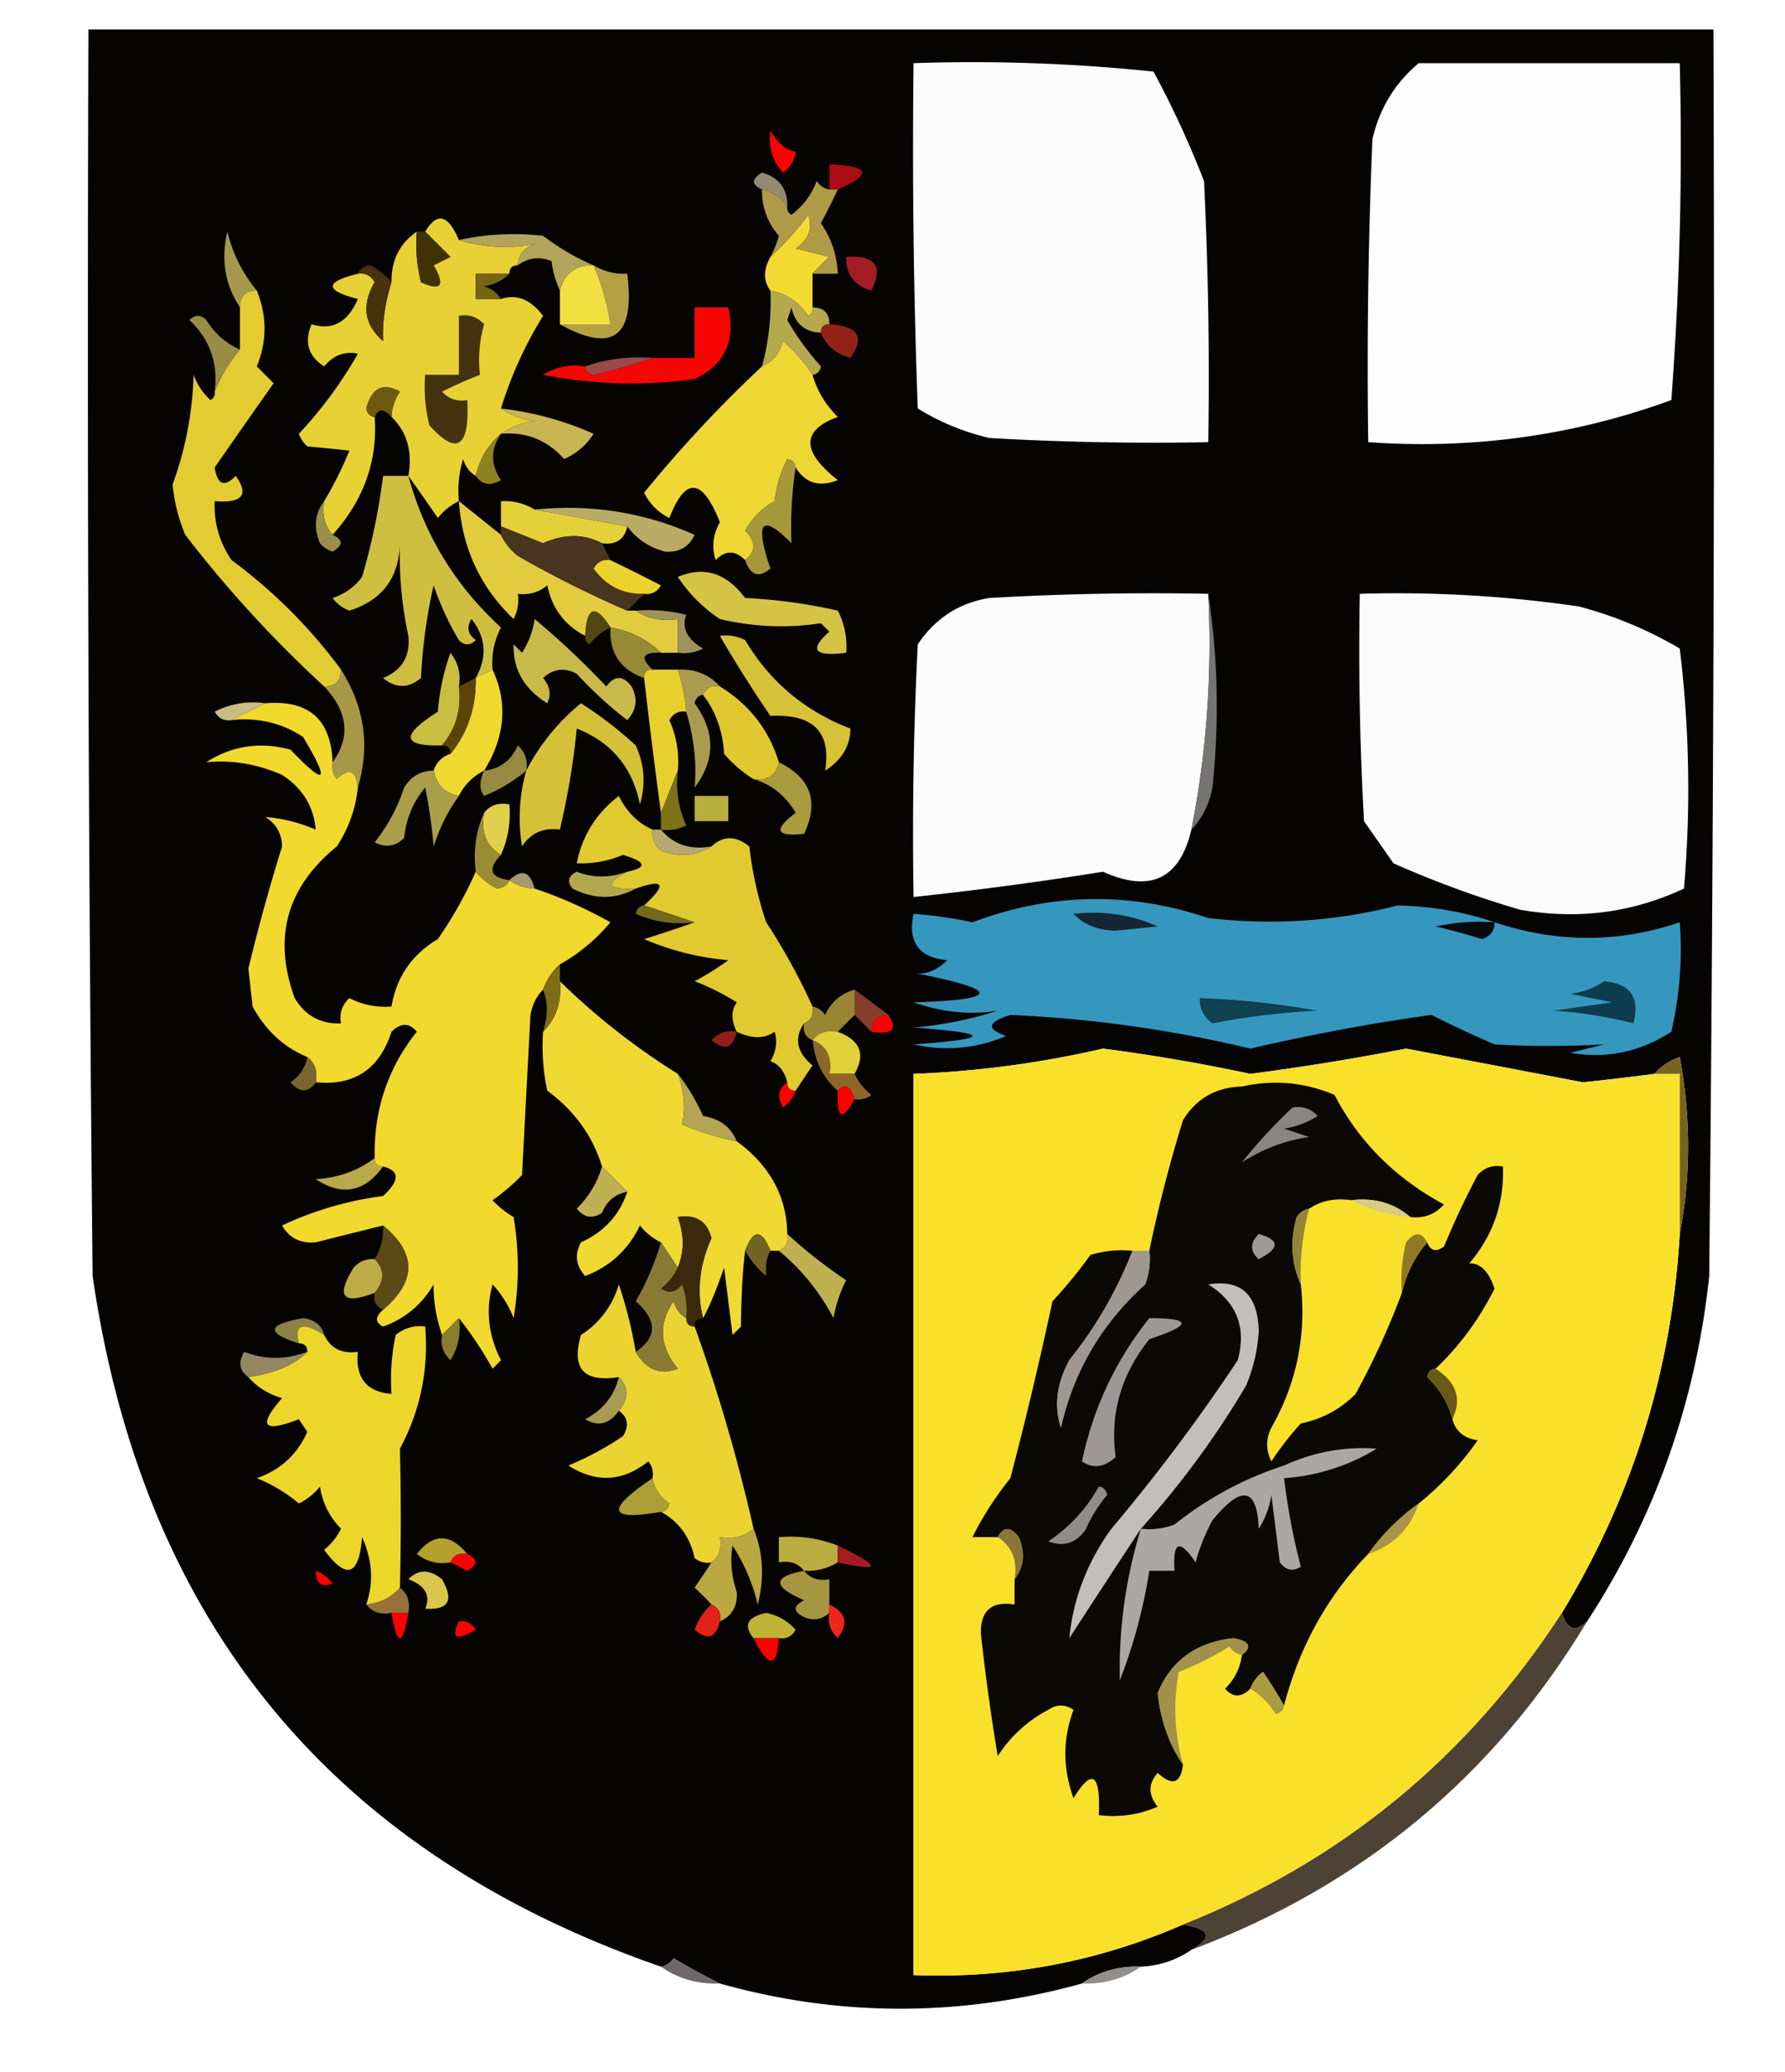 <svg xmlns="http://www.w3.org/2000/svg" width="212" height="246" style="shape-rendering:geometricPrecision;text-rendering:geometricPrecision;image-rendering:optimizeQuality;fill-rule:evenodd;clip-rule:evenodd"><path style="opacity:1" fill="#060403" d="M188.5 192.5c-1.395 1.315-2.395.981-3-1 8.386-13.79 13.053-28.79 14-45 1.319-6.844 1.319-13.844 0-21-1.239.442-2.239 1.109-3 2-2.819.369-5.652.702-8.5 1-7.005-1.338-14.005-2.671-21-4a300.543 300.543 0 0 1-18.5 3 217.396 217.396 0 0 0-17.5-3 119.667 119.667 0 0 1-22.5 3v107c11.186.429 21.852-1.571 32-6 3.267.531 3.6 1.531 1 3-1.797 1.23-3.797 1.896-6 2-2.652-.09-4.985.576-7 2-14.427 3.989-28.76 3.989-43 0a86.983 86.983 0 0 1-5.5-3c-.383.556-.883.889-1.5 1-39.042-13.556-61.542-40.89-67.5-82-.5-49.332-.667-98.666-.5-148h193c.167 49.334 0 98.668-.5 148-1.592 14.949-6.425 28.615-14.5 41z"/><path style="opacity:1" fill="#fdfcfc" d="M108.5 7.5a207.41 207.41 0 0 1 28.5 1 115.613 115.613 0 0 1 6 13c.5 10.328.666 20.661.5 31-8.673.166-17.34 0-26-.5a28.336 28.336 0 0 1-8.5-3.5c-.5-13.663-.667-27.33-.5-41z"/><path style="opacity:1" fill="#fdfdfd" d="M168.5 7.5h31a400.775 400.775 0 0 1-1 40c-11.546 4.212-23.546 5.879-36 5-.167-12.005 0-24.005.5-36 .872-3.68 2.706-6.68 5.5-9z"/><path style="opacity:1" fill="#fe0000" d="M91.5 15.5c.878 1.52 1.878 2.353 3 2.5-.13 1.059-.63 1.892-1.5 2.5-1.27-1.405-1.77-3.071-1.5-5z"/><path style="opacity:1" fill="#958972" d="M93.5 24.5c-.722-1.051-1.722-1.718-3-2-1.273-.577-1.273-1.244 0-2 2.05.577 3.05 1.91 3 4z"/><path style="opacity:1" fill="#aa0b14" d="M99.5 22.5h-1v-3c4.81.186 5.143 1.186 1 3z"/><path style="opacity:1" fill="#f2da31" d="M96.5 32.5v4c.065.438-.101.772-.5 1-1.091-1.617-2.591-2.617-4.5-3-.854-1.132-.854-2.465 0-4 1.583-1.436 3.083-3.102 4.5-5 .54 1.635.04 2.968-1.5 4l4 1a30.943 30.943 0 0 0-2 2z"/><path style="opacity:1" fill="#af9b46" d="M98.5 22.5h1a88.715 88.715 0 0 1-2 4c1.254 1.834 1.921 3.834 2 6h-3a30.943 30.943 0 0 1 2-2l-4-1c1.54-1.032 2.04-2.365 1.5-4-1.417 1.898-2.917 3.564-4.5 5 .423-.765.757-1.598 1-2.5-1.356-1.567-2.023-3.4-2-5.5 1.278.282 2.278.949 3 2-.065.438.101.772.5 1a8.905 8.905 0 0 0 3-4c.383.556.883.89 1.5 1z"/><path style="opacity:1" fill="#e7d135" d="M54.5 28.5c2.854.88 5.854 1.047 9 .5-1.256.417-1.923 1.25-2 2.5-.667 0-1 .333-1 1h-4v3h3c1.853-.624 3.52.043 5 2a47.116 47.116 0 0 0-5 11c1.108.79 2.442 1.29 4 1.5-1.558.21-2.892.71-4 1.5-1.528 1.302-2.528 2.969-3 5-.722-.417-1.222-1.084-1.5-2-.493 1.634-.66 3.3-.5 5-.958.453-1.792 1.12-2.5 2a312.234 312.234 0 0 0-3.5-5c.51-2.888-.157-5.221-2-7a5.576 5.576 0 0 1 1-3c-2.006-1.126-3.34-.46-4 2 .124.607.457.94 1 1 .37 5.213-1.296 9.88-5 14-.934-1.068-1.268-2.401-1-4a43.494 43.494 0 0 0 3-6c-1.41-.154-3.076-.32-5-.5a3.646 3.646 0 0 1-1-1.5 49.969 49.969 0 0 0 7-9.5c-1.547-.333-2.88.167-4 1.5-1.884-1.193-2.384-2.86-1.5-5 2.482.77 4.315-.23 5.5-3-3.965-1.016-3.965-2.016 0-3 .876-.13 1.543.203 2 1-1.586 2.716-1.253 5.05 1 7-.102-2.267.232-4.6 1-7-.039-2.589.961-4.589 3-6a18.436 18.436 0 0 0 .5 6c2.39 1.102 2.89.436 1.5-2l2-1-3-3c1.408-2.36 2.74-2.026 4 1z"/><path style="opacity:1" fill="#413205" d="M49.5 27.5h1l3 3-2 1c1.39 2.436.89 3.102-1.5 2a18.436 18.436 0 0 1-.5-6z"/><path style="opacity:1" fill="#b2a45a" d="M70.5 31.5c-2.119-.032-3.452.968-4 3a11.984 11.984 0 0 1-1-3.5c-1.428-.58-2.762-.412-4 .5.077-1.25.744-2.083 2-2.5-3.146.547-6.146.38-9-.5 3.318-.72 6.65-.888 10-.5 1.932 1.459 3.932 2.625 6 3.5z"/><path style="opacity:1" fill="#a31c23" d="M100.5 30.5c3.432-.252 4.432 1.081 3 4-2.05-.577-3.05-1.91-3-4z"/><path style="opacity:1" fill="#766417" d="M60.5 32.5c-.763.768-1.763 1.268-3 1.5.916.278 1.583.778 2 1.5h-3v-3h4z"/><path style="opacity:1" fill="#b5a144" d="M70.5 31.5c1.208.734 2.541 1.067 4 1 .947 7.502-1.72 9.502-8 6h6a29.77 29.77 0 0 0-2-7z"/><path style="opacity:1" fill="#a4994b" d="M30.5 34.5c-1.333 0-2 .667-2 2-1.78-2.683-2.28-5.683-1.5-9 .653 2.64 1.82 4.973 3.5 7z"/><path style="opacity:1" fill="#f2e040" d="M70.5 31.5a29.77 29.77 0 0 1 2 7h-6v-4c.548-2.032 1.881-3.032 4-3z"/><path style="opacity:1" fill="#f70604" d="M69.5 43.5c.06.543.393.876 1 1a64.632 64.632 0 0 0 7-2h5v-6h4c.885 3.99-.449 6.823-4 8.5a54.56 54.56 0 0 1-18-.5c1.545-.952 3.212-1.285 5-1z"/><path style="opacity:1" fill="#998d45" d="M28.5 41.5a19.334 19.334 0 0 0-3 5c.43-3.362-.57-6.195-3-8.5.667-.667 1.333-.667 2 0 1.032 1.627 2.366 2.793 4 3.5z"/><path style="opacity:1" fill="#e2cc31" d="M30.5 34.5c1.224 3.005 1.224 6.005 0 9l2 2a1762.856 1762.856 0 0 0-7 10c.324 2.069 1.157 2.402 2.5 1 1.608 2.267.775 3.267-2.5 3-.11 2.559.556 4.892 2 7a61.31 61.31 0 0 1 13 13c0 1.333-.667 2-2 2a141.777 141.777 0 0 1-16.5-18 20.216 20.216 0 0 1-1.5-6c1.52-4.123 2.353-8.456 2.5-13a7.291 7.291 0 0 0 2 3c.399-.228.565-.562.5-1a19.334 19.334 0 0 1 3-5v-5c0-1.333.667-2 2-2z"/><path style="opacity:1" fill="#48310d" d="M42.5 32.5c.235-.597.735-.93 1.5-1 1.011.556 1.844 1.222 2.5 2-.768 2.4-1.102 4.733-1 7-2.253-1.95-2.586-4.284-1-7-.457-.797-1.124-1.13-2-1z"/><path style="opacity:1" fill="#b5a84f" d="M91.5 34.5c1.909.383 3.409 1.383 4.5 3 .399-.228.565-.562.5-1 1.333 0 2 .667 2 2-.667 0-1 .333-1 1-1.91-.074-3.078-1.074-3.5-3l-.5 1.5a31.653 31.653 0 0 0 4 5.5c-.124.607-.457.94-1 1a19.568 19.568 0 0 0-3.5-4c-.377 1.442-1.21 2.442-2.5 3a29.22 29.22 0 0 0 1-9z"/><path style="opacity:1" fill="#eed733" d="M96.5 44.5c.548 1.894 1.548 3.56 3 5-4.332 1.591-4.332 4.091 0 7.5-2.174.877-3.84.377-5-1.5-.06-.543-.393-.876-1-1a14.73 14.73 0 0 0-1.5 5c-1.5.833-2.667 2-3.5 3.5 1.291 1.292 1.291 2.458 0 3.5-1.188-1.184-2.355-1.184-3.5 0-.496-1.535-.33-3.035.5-4.5-2.092-5.268-4.092-5.435-6-.5a6.541 6.541 0 0 1-3-3 150.604 150.604 0 0 1 14-15c1.29-.558 2.123-1.558 2.5-3a19.568 19.568 0 0 1 3.5 4z"/><path style="opacity:1" fill="#922217" d="M98.5 38.5c3.424.198 4.258 1.532 2.5 4-1.729-.474-2.895-1.474-3.5-3 0-.667.333-1 1-1z"/><path style="opacity:1" fill="#994a45" d="M77.5 42.5a64.632 64.632 0 0 1-7 2c-.607-.124-.94-.457-1-1 2.555-.888 5.221-1.221 8-1z"/><path style="opacity:1" fill="#6d5a10" d="M46.5 49.5c-.896-1.006-1.562-1.006-2 0-.543-.06-.876-.393-1-1 .66-2.46 1.994-3.126 4-2a5.576 5.576 0 0 0-1 3z"/><path style="opacity:1" fill="#43320e" d="M54.5 37.5c1.175-.219 2.175.114 3 1-.56 1.926-.727 3.926-.5 6-1.51.59-3.01 1.256-4.5 2 .825.886 1.825 1.219 3 1 .28 5.643-1.22 6.643-4.5 3a18.436 18.436 0 0 1-.5-6h4v-7z"/><path style="opacity:1" fill="#c9b454" d="M59.5 48.5a37.608 37.608 0 0 1 11 3c-.847 1.345-2.013 2.345-3.5 3-1.995-2.247-4.495-3.247-7.5-3 1.108-.79 2.442-1.29 4-1.5-1.558-.21-2.892-.71-4-1.5z"/><path style="opacity:1" fill="#8f8221" d="M59.5 51.5c-1.252 1.839-1.252 3.672 0 5.5-1.25.74-2.25.574-3-.5.472-2.031 1.472-3.698 3-5z"/><path style="opacity:1" fill="#cfbf40" d="M48.5 56.5c1.92 7.048 5.587 13.048 11 18a9.106 9.106 0 0 0-1 5l-2 1c1.39-2.5 1.223-4.833-.5-7-.617.95-.45 1.782.5 2.5-.667.667-1.333.667-2 0a34.146 34.146 0 0 1-3-6.5 62.692 62.692 0 0 0-1.5 11c-1.494 1.247-2.994 1.247-4.5 0 2.243-.912 3.243-2.579 3-5-.788-3.72-1.122-7.386-1-11-.105 4.103-2.105 6.77-6 8a4.452 4.452 0 0 1-2-1.5 6.975 6.975 0 0 0 3.5-2.5 76.345 76.345 0 0 0 2.5-12h3z"/><path style="opacity:1" fill="#e4d13a" d="m63.5 60.5 11 2c-.321 1.548-1.321 2.215-3 2-2.168-1.13-4.502-1.13-7 0a325.759 325.759 0 0 0-5-2v-3c1.459-.067 2.792.266 4 1z"/><path style="opacity:1" fill="#baac64" d="M63.5 60.5c6.686-.672 13.02.328 19 3-.67 1.446-1.838 2.112-3.5 2-1.893-.508-3.393-1.508-4.5-3l-11-2z"/><path style="opacity:1" fill="#a6973a" d="M94.5 55.5c-.447 2.814-.614 5.814-.5 9-3.562-3.587-4.395-2.587-2.5 3-1.36 1.165-2.36.832-3-1 1.291-1.042 1.291-2.208 0-3.5.833-1.5 2-2.667 3.5-3.5a14.73 14.73 0 0 1 1.5-5c.607.124.94.457 1 1z"/><path style="opacity:1" fill="#9a8e4a" d="M38.5 59.5c-.268 1.599.066 2.932 1 4 1.273.577 1.273 1.243 0 2a3.646 3.646 0 0 1-1.5-1c-.78-1.887-.613-3.554.5-5z"/><path style="opacity:1" fill="#e2cc3e" d="m54.5 59.5 5 4c.453.958 1.12 1.792 2 2.5a128.952 128.952 0 0 0 13 6.5h1c1.419.951 3.085 1.284 5 1v4h-2c-1.613-1.588-3.613-2.588-6-3-1.806-2.838-2.806-2.505-3 1-2.434-1.271-3.934-3.271-4.5-6-1.011.837-2.178 1.17-3.5 1a4.932 4.932 0 0 1-.5 3c-3.953-3.766-6.12-8.433-6.5-14z"/><path style="opacity:1" fill="#47351f" d="M59.5 62.5c1.656.647 3.323 1.313 5 2 2.498-1.13 4.832-1.13 7 0l1 2c-.876-.13-1.543.203-2 1 1.488 2.077 3.488 3.077 6 3l-2 2a128.952 128.952 0 0 1-13-6.5c-.88-.708-1.547-1.542-2-2.5v-1z"/><path style="opacity:1" fill="#ead32d" d="M72.5 66.5c1.972.951 3.972 1.951 6 3-.457.797-1.124 1.13-2 1-2.512.077-4.512-.923-6-3 .457-.797 1.124-1.13 2-1z"/><path style="opacity:1" fill="#d5c346" d="M80.5 68.5c3.098-1.318 5.765-.485 8 2.5 3.711.175 7.378.675 11 1.5a9.107 9.107 0 0 1 1 5c-3.79.492-4.456-.341-2-2.5l-1-1c-4.005.606-8.005.44-12-.5a17.853 17.853 0 0 1-5-5z"/><path style="opacity:1" fill="#fcfcfc" d="M143.5 70.5c.48 9.457-.186 18.79-2 28-1.382 5.859-4.882 7.526-10.5 5a433.249 433.249 0 0 1-22.5 3c-.166-10.006 0-20.006.5-30 2.076-3.088 4.909-4.921 8.5-5.5 8.66-.5 17.327-.666 26-.5z"/><path style="opacity:1" fill="#fbfbfb" d="M161.5 70.5c8.713-.252 17.38.248 26 1.5a47.227 47.227 0 0 1 12 5 137.748 137.748 0 0 1 .5 28.5c-6.17 2.885-12.67 3.718-19.5 2.5a120.225 120.225 0 0 1-15-5.5l-3.5-5c-.5-8.994-.666-17.994-.5-27z"/><path style="opacity:1" fill="#a0925c" d="M75.5 72.5a18.436 18.436 0 0 1 6 .5c-.56 1.566.106 2.899 2 4a4.932 4.932 0 0 1-3 .5v-4c-1.915.284-3.581-.049-5-1z"/><path style="opacity:1" fill="#544610" d="M72.5 74.5c-.958.453-1.792 1.12-2.5 2-.399-.228-.565-.562-.5-1 .194-3.505 1.194-3.838 3-1z"/><path style="opacity:1" fill="#d6c137" d="M85.5 75.5a4.932 4.932 0 0 1 3 .5c2.946 4.945 7.112 8.445 12.5 10.5-.017 2.068-1.017 3.734-3 5 .74-4.6-1.427-6.766-6.5-6.5a151.444 151.444 0 0 1-6-9.5z"/><path style="opacity:1" fill="#c8b94b" d="M63.5 73.5a95.488 95.488 0 0 1 8.5 8c1-1.333 2-1.333 3 0 .78 1.444.614 2.777-.5 4a46.656 46.656 0 0 1-6-5.5c-1.444-.78-2.777-.614-4 .5.826.951.992 1.951.5 3-2.757-1.704-4.09-4.038-4-7l1 1a10.123 10.123 0 0 0 1.5-4z"/><path style="opacity:1" fill="#968a36" d="M72.5 74.5c2.387.412 4.387 1.412 6 3-2.198-.091-2.531.576-1 2-.667 0-1 .333-1 1-2.825-.978-4.158-2.978-4-6z"/><path style="opacity:1" fill="#f0d931" d="M58.5 79.5c1.836 3.946 1.503 7.946-1 12a6.541 6.541 0 0 0-3 3c-1.644-.31-2.644-1.31-3-3 .333-1 1-1.667 2-2 2.054-2.508 3.054-5.508 3-9l2-1z"/><path style="opacity:1" fill="#e7d02e" d="M77.5 79.5h3a20.677 20.677 0 0 1 1 5c-.876-.13-1.543.203-2 1a11.989 11.989 0 0 1 1 6l-2 5a781.186 781.186 0 0 1-2-16c0-.667.333-1 1-1z"/><path style="opacity:1" fill="#e1c82e" d="M83.5 82.5c.342-.838 1.008-1.172 2-1 3.509 2.165 5.842 5.165 7 9-.321 1.548-1.321 2.215-3 2a14.692 14.692 0 0 1-3.5-3c-.156-2.69-.99-5.024-2.5-7z"/><path style="opacity:1" fill="#cabc84" d="m31.5 83.5-4 2c-.876.13-1.543-.203-2-1a9.864 9.864 0 0 1 6-1z"/><path style="opacity:1" fill="#c9be40" d="M54.5 81.5c.334 2.688-.333 5.021-2 7-4.772.133-4.938-1.2-.5-4 .186-2.4.686-4.734 1.5-7 .929 1.189 1.262 2.522 1 4z"/><path style="opacity:1" fill="#777574" d="M143.5 70.5c1.156 7.489 1.322 15.155.5 23-.374 1.991-1.207 3.658-2.5 5a114.345 114.345 0 0 0 2-28z"/><path style="opacity:1" fill="#d4c138" d="M62.5 91.5a25.213 25.213 0 0 1 6.5-8 46.185 46.185 0 0 1 6.5 5c1.044 2.268 1.211 4.6.5 7-.875-4.374-3.375-7.374-7.5-9-.368 3.863-1.035 7.863-2 12-1.951-.273-3.451.393-4.5 2a20.68 20.68 0 0 1 .5-9z"/><path style="opacity:1" fill="#5c4408" d="M56.5 80.5c.054 3.492-.946 6.492-3 9 0-.667-.333-1-1-1 1.667-1.979 2.334-4.312 2-7l2-1z"/><path style="opacity:1" fill="#aa9c4e" d="M80.5 79.5c2.053-.098 3.72.569 5 2-.992-.172-1.658.162-2 1-.543.06-.876.393-1 1 2.478 3.39 2.478 6.723 0 10 .261-2.895-.072-5.895-1-9a20.677 20.677 0 0 0-1-5z"/><path style="opacity:1" fill="#a79847" d="M40.5 79.5c2.802 4.426 3.469 9.093 2 14-.206-2.05-1.04-2.382-2.5-1a2.428 2.428 0 0 1-.5-2c2.164-2.992 1.83-5.992-1-9 1.333 0 2-.667 2-2z"/><path style="opacity:1" fill="#f1d92d" d="M31.5 83.5c5.148-.434 7.815 1.9 8 7a2.428 2.428 0 0 0 .5 2c1.46-1.382 2.294-1.05 2.5 1-.255 2.516-1.089 4.85-2.5 7-5.947 4.836-7.613 10.836-5 18 1.264 2.107 3.097 3.107 5.5 3-.219-1.175.114-2.175 1-3a9.107 9.107 0 0 0 5 1c.588-3.506 2.422-6.173 5.5-8a47.791 47.791 0 0 0 4.5-8c.656.778 1.489 1.444 2.5 2 .765-.07 1.265-.403 1.5-1 .891.61 1.891.943 3 1 3.026 1.008 6.026 2.341 9 4a21.592 21.592 0 0 1-6 5c-.901.79-1.568 1.79-2 3-.768.763-1.268 1.763-1.5 3l-1 19a23.639 23.639 0 0 1-3.5 3 11.392 11.392 0 0 0 2.5 2c.667 4 .667 8 0 12a12.412 12.412 0 0 0-2.5-4c-.838 3.033-.504 6.033 1 9l-1 1a44.136 44.136 0 0 0-4-6l-2 2c-.702-2.057-1.035-4.057-1-6-1.39 2.39-3.39 4.057-6 5-.963-.47-.963-1.137 0-2 3.981-3.38 3.981-6.714 0-10-2.656.658-5.322 1.325-8 2-1.819.158-3.152-.509-4-2a40.389 40.389 0 0 1 12-3.5c1.99-1.84 1.99-3.007 0-3.5-.667 0-1-.333-1-1-.121-5.668 1.546-10.668 5-15-.891-1.09-1.891-1.09-3 0-1.433 4.444-4.433 6.444-9 6 .237-1.291-.096-2.291-1-3-2.788-1.155-4.955-3.155-6.5-6l-.5-4.5a231.074 231.074 0 0 1 4-14.5c-.029-1.53-.696-2.696-2-3.5 2.019.153 4.019.653 6 1.5-.244-2.763-1.577-4.93-4-6.5-2.974-1.298-5.974-1.798-9-1.5 3.049-1.966 6.382-2.466 10-1.5 4.237 4.432 4.737 3.932 1.5-1.5-2.565-1.68-5.398-2.346-8.5-2l4-2z"/><path style="opacity:1" fill="#958a40" d="M62.5 91.5a18.659 18.659 0 0 1-5 3c-.587-.733-.587-1.733 0-3 1.884-.212 3.217-1.212 4-3 .886.825 1.219 1.825 1 3z"/><path style="opacity:1" fill="#aa9c3e" d="M92.5 90.5c3.803 1.855 4.803 4.689 3 8.5-3.358.373-3.692-.46-1-2.5-1.207-2.041-2.874-3.374-5-4 1.679.215 2.679-.452 3-2z"/><path style="opacity:1" fill="#a99f4b" d="M51.5 91.5c.356 1.69 1.356 2.69 3 3-1.294 1.796-2.294 3.796-3 6a61.531 61.531 0 0 0-1-7c-1.434 1.72-2.267 3.72-2.5 6-1.05 1.017-2.216 1.184-3.5.5a20.882 20.882 0 0 0 3.5-6.5c.816-1.323 1.983-1.99 3.5-2z"/><path style="opacity:1" fill="#e1ca2f" d="M77.5 98.5c-.086.996.248 1.829 1 2.5 2.212.789 4.212.622 6-.5 1.385-1.3 2.885-1.3 4.5 0a43.08 43.08 0 0 0 2 9 73.62 73.62 0 0 1 5.5 10c.172.992-.162 1.658-1 2-1.212 1.764-.879 3.43 1 5a187.991 187.991 0 0 0-2 3c-.667 0-1-.333-1-1-.324-1.312-.99-2.145-2-2.5.687-1.162.853-2.328.5-3.5-1.188.848-2.688.848-4.5 0-.671-1.347-.671-2.514 0-3.5a29.126 29.126 0 0 0-5-2.5 32.058 32.058 0 0 0 4-2.5 32.304 32.304 0 0 1-10-2.5c2.13-.669 4.13-1.335 6-2l-6-2c2.74-2.523 2.406-3.19-1-2-3.425.133-3.758-.533-1-2 2.41-.508 2.242-1.174-.5-2a12.993 12.993 0 0 1-5.5 1c.64-3.274 2.307-5.94 5-8 .91 1.875 2.243 3.208 4 4z"/><path style="opacity:1" fill="#b8ad3f" d="M82.5 94.5h4v3h-4v-3z"/><path style="opacity:1" fill="#7d7217" d="M80.5 91.5c-.256 2.293.077 4.46 1 6.5a4.932 4.932 0 0 1-3 .5v-2l2-5z"/><path style="opacity:1" fill="#e0d04d" d="M59.5 101.5c-1.756-1.052-2.423-2.719-2-5 .709-.904 1.709-1.237 3-1 .175 2.12-.159 4.12-1 6z"/><path style="opacity:1" fill="#b7a872" d="M77.5 98.5h1c1.49 1.78 3.49 2.446 6 2-1.788 1.122-3.788 1.289-6 .5-.752-.671-1.086-1.504-1-2.5z"/><path style="opacity:1" fill="#9c8b35" d="M57.5 96.5c-.423 2.281.244 3.948 2 5-1.629 1.696-1.296 2.696 1 3-.235.597-.735.93-1.5 1-1.011-.556-1.844-1.222-2.5-2-.302-2.559.032-4.893 1-7z"/><path style="opacity:1" fill="#a89771" d="M60.5 104.5c1.447-1.385 2.447-1.052 3 1a5.727 5.727 0 0 1-3-1z"/><path style="opacity:1" fill="#b2a852" d="M74.5 103.5c-2.758 1.467-2.425 2.133 1 2-2.395 1.314-4.895 1.314-7.5 0-.688-.832-.521-1.498.5-2 1.916.748 3.916.748 6 0z"/><path style="opacity:1" fill="#3597bd" d="M177.5 109.5c7.433 2.466 14.767 2.466 22 0a43.117 43.117 0 0 1-1 13c-3.701 2.403-7.701 3.237-12 2.5l4-1c-4.313.245-8.647.245-13 0a143.088 143.088 0 0 1-7.5-3.5 244.233 244.233 0 0 0-21.5 4 150.765 150.765 0 0 0-28.5-4c-2.734.862-2.901 1.695-.5 2.5-3.539 1.504-7.205 1.837-11 1 9.333-.667 9.333-1.333 0-2a45.984 45.984 0 0 0 10-2c-3.27.526-6.603.193-10-1 10.442-.3 10.442-1.467 0-3.5 1.326.295 2.659-.205 4-1.5-3.376-.307-4.71-2.14-4-5.5 2.348.17 4.682.503 7 1 9.309-3.501 18.643-3.667 28-.5 7.688.885 15.188.385 22.5-1.5 4.068.094 7.901.76 11.5 2z"/><path style="opacity:1" fill="#75671b" d="m76.5 107.5 6 2a13.115 13.115 0 0 1-7-1c.124-.607.457-.94 1-1z"/><path style="opacity:1" fill="#162634" d="M127.5 108.5c3.548-.405 6.881.095 10 1.5l-5 .5c-2.14-.056-3.806-.723-5-2z"/><path style="opacity:1" fill="#050a0d" d="M177.5 109.5c.03.997-.47 1.664-1.5 2a66.87 66.87 0 0 0-5.5-1.5 24.935 24.935 0 0 1 7-.5z"/><path style="opacity:1" fill="#f0d932" d="M66.5 116.5c4.195 4.118 8.862 7.785 14 11 .756 2.113.923 4.113.5 6a31.72 31.72 0 0 0 6.5 2c3.939 2.892 5.939 6.558 6 11 .172.992-.162 1.658-1 2h-1c-1.028-2.598-2.028-2.598-3 0-.29 2.219-.458 5.219-.5 9l-1 1-1-8c-.906 2.634-1.739 4.634-2.5 6-.772-3.152-.438-6.319 1-9.5-.532-2.02-1.865-2.853-4-2.5.775 2.112.775 4.112 0 6l-2-3c-.958-.453-1.792-1.119-2.5-2-1.364 2.863-3.53 4.863-6.5 6-1.114-1.223-1.28-2.556-.5-4 2.744-1.24 4.577-3.24 5.5-6l-3-3c-1.108-3.631-3.274-6.631-6.5-9a24.939 24.939 0 0 1-.5-7c1.574-1.602 2.24-3.602 2-6z"/><path style="opacity:1" fill="#0d3c4f" d="M190.5 116.5c3.133.261 4.3 1.928 3.5 5a51.727 51.727 0 0 0-9.5-1.5l7-1-5-1c1.558-.21 2.891-.71 4-1.5z"/><path style="opacity:1" fill="#853d2d" d="M101.5 117.5a308.607 308.607 0 0 1 4 3c-1.333 0-2 .667-2 2l-2-2v-3z"/><path style="opacity:1" fill="#7f6d15" d="M66.5 114.5v2c.24 2.398-.426 4.398-2 6 .597-1.898.597-3.565 0-5 .432-1.21 1.099-2.21 2-3z"/><path style="opacity:1" fill="#998534" d="M101.5 117.5v3l-2 2c-1.291-.237-2.291.096-3 1-.838-.342-1.172-1.008-1-2 .838-.342 1.172-1.008 1-2 .617.111 1.117.444 1.5 1 .72-1.556 1.887-2.556 3.5-3z"/><path style="opacity:1" fill="#fe0000" d="M105.5 120.5c1.16 1.703.493 2.369-2 2 0-1.333.667-2 2-2z"/><path style="opacity:1" fill="#0f4151" d="M142.5 118.5c4.696.171 9.363.671 14 1.5-4.253.2-8.42.7-12.5 1.5-1.039-.744-1.539-1.744-1.5-3z"/><path style="opacity:1" fill="#901f1c" d="M87.5 122.5c-.448 1.965-1.448 2.298-3 1 .825-.886 1.825-1.219 3-1z"/><path style="opacity:1" fill="#e1d037" d="M96.5 123.5c.709-.904 1.709-1.237 3-1 2.674.999 3.341 2.666 2 5h-3c.343-1.983-.323-3.317-2-4z"/><path style="opacity:1" fill="#f9e12b" d="M196.5 127.5h3v19c-.947 16.21-5.614 31.21-14 45-11.14 17.151-26.14 29.484-45 37-10.148 4.429-20.814 6.429-32 6v-107a119.667 119.667 0 0 0 22.5-3 217.396 217.396 0 0 1 17.5 3c6.212-.81 12.379-1.81 18.5-3 6.995 1.329 13.995 2.662 21 4 2.848-.298 5.681-.631 8.5-1z"/><path style="opacity:1" fill="#8d6729" d="M96.5 123.5c1.677.683 2.343 2.017 2 4h3c.453.958 1.119 1.792 2 2.5a2.428 2.428 0 0 1-2 .5c-.506-1.605-1.173-1.939-2-1-1.73-1.485-2.73-3.485-3-6z"/><path style="opacity:1" fill="#77662f" d="M36.5 125.5c.904.709 1.237 1.709 1 3-.886 1.276-1.886 1.276-3 0 1.112-.765 1.779-1.765 2-3z"/><path style="opacity:1" fill="#fe0000" d="M93.5 128.5c0 .667.333 1 1 1-.283.789-.783 1.456-1.5 2-.74-1.249-.573-2.249.5-3zM101.5 130.5c-1.488 2.686-2.155 2.353-2-1 .827-.939 1.494-.605 2 1z"/><path style="opacity:1" fill="#0b0906" d="M167.5 144.5c-1.938-1.663-4.272-2.329-7-2-1.915-.284-3.581.049-5 1-.617.111-1.117.444-1.5 1-.801 2.867-.634 5.534.5 8 .662 6.063-.504 11.73-3.5 17-.667 1.333-.667 2.667 0 4a36.078 36.078 0 0 1 3.5-4.5c2.534-.516 4.7-1.683 6.5-3.5a92.326 92.326 0 0 0 5.5-12 13.94 13.94 0 0 1 3-6c.397 1.025 1.063 1.192 2 .5a98.171 98.171 0 0 1 4-8.5c.825-.886 1.825-1.219 3-1 .155 4.368-1.178 8.201-4 11.5 1.311-.054 2.311.946 3 3-1.821 3.639-4.154 6.805-7 9.5-.543.06-.876.393-1 1 1.494 1.405 2.494 3.071 3 5 .381 1.431 1.381 2.264 3 2.5a36.13 36.13 0 0 1-7 7.5 25.658 25.658 0 0 0-6 6c-4.835 4.988-8.168 10.988-10 18a51.22 51.22 0 0 0-2.5-4c-.717.544-1.217 1.211-1.5 2-1.075 1.062-2.075 1.062-3 0 1.13-1.122 1.797-2.456 2-4 1.251-.972.918-1.639-1-2-4.405.482-7.405 2.649-9 6.5.338 3.254 1.338 6.088 3 8.5-.275 2.258-1.275 2.592-3 1-1.145 1.276-1.145 2.609 0 4a13.116 13.116 0 0 1-7 1c.212-4.943-.788-5.61-3-2-1.291-3.545-1.291-7.045 0-10.5-1-.667-2-.667-3 0-2.502 1.337-4.502 3.171-6 5.5a257.94 257.94 0 0 1-2-14.5c-.076-2.756 1.257-3.923 4-3.5v-3c1.113-1.446 1.28-3.113.5-5-.977-1.274-1.811-1.274-2.5 0h-3c1.187-2.405 2.687-4.739 4.5-7a479.154 479.154 0 0 0 5-21 55.747 55.747 0 0 0 4.5-5.5 12.93 12.93 0 0 1 5-.5c-1.801 4.659-4.301 8.992-7.5 13-1.497 2.751-1.83 5.417-1 8 1.517-6.695 4.85-12.361 10-17a8.43 8.43 0 0 0 .5-4 167.06 167.06 0 0 1 4-15.5c1.588-2.579 3.922-3.913 7-4 3.795-.837 7.461-.504 11 1 2.886 5.553 7.219 9.886 13 13-1.063 1.188-2.397 1.688-4 1.5z"/><path style="opacity:1" fill="#76651f" d="M199.5 146.5v-19h-3c.761-.891 1.761-1.558 3-2 1.319 7.156 1.319 14.156 0 21z"/><path style="opacity:1" fill="#b3a551" d="M80.5 127.5c1.175 1.474 2.175 3.14 3 5 1.983.315 3.316 1.315 4 3a31.72 31.72 0 0 1-6.5-2c.423-1.887.256-3.887-.5-6z"/><path style="opacity:1" fill="#8a8582" d="M153.5 131.5c1.175-.219 2.175.114 3 1a10.258 10.258 0 0 1-4 1.5l3 1c-2.775.374-5.442 1.374-8 3a62.372 62.372 0 0 1 6-6.5z"/><path style="opacity:1" fill="#b8aa4b" d="M44.5 137.5c0 .667.333 1 1 1-2.213 3.054-4.88 3.554-8 1.5 2.65-.153 4.984-.987 7-2.5z"/><path style="opacity:1" fill="#bfb054" d="m71.5 138.5 3 3c-1.422.25-2.422 1.083-3 2.5-1.135.749-2.135.583-3-.5 1.452-1.44 2.452-3.106 3-5z"/><path style="opacity:1" fill="#d8cc85" d="M160.5 142.5c2.728-.329 5.062.337 7 2-2.567-.221-4.901-.888-7-2z"/><path style="opacity:1" fill="#716426" d="M91.5 148.5c-.442.731-.609 1.731-.5 3a10.51 10.51 0 0 1-2.5-3c.972-2.598 1.972-2.598 3 0z"/><path style="opacity:1" fill="#9c9a95" d="M149.5 146.5c2.512.716 2.512 1.716 0 3-1.062-.925-1.062-1.925 0-3z"/><path style="opacity:1" fill="#917a26" d="M169.5 147.5a13.94 13.94 0 0 0-3 6 18.453 18.453 0 0 1 .5-6c.977-1.274 1.811-1.274 2.5 0z"/><path style="opacity:1" fill="#3a290c" d="M83.5 156.5c-.667 0-1 .333-1 1-.667 0-1-.333-1-1a8.435 8.435 0 0 0-.5-4c-.718.951-1.55 1.117-2.5.5.88-.708 1.547-1.542 2-2.5.775-1.888.775-3.888 0-6 2.135-.353 3.468.48 4 2.5-1.438 3.181-1.772 6.348-1 9.5z"/><path style="opacity:1" fill="#bfb14f" d="M93.5 146.5c2.171 2 4.504 3.834 7 5.5a15.28 15.28 0 0 0-1.5 4.5c-1.706-3.19-3.873-5.857-6.5-8 .838-.342 1.172-1.008 1-2z"/><path style="opacity:1" fill="#948438" d="M155.5 143.5a29.23 29.23 0 0 0-1 9c-1.134-2.466-1.301-5.133-.5-8 .383-.556.883-.889 1.5-1z"/><path style="opacity:1" fill="#5d4817" d="M45.5 145.5c3.981 3.286 3.981 6.62 0 10-.838-.342-1.172-1.008-1-2 1.186-1.461 1.186-2.795 0-4 .734-1.208 1.067-2.541 1-4z"/><path style="opacity:1" fill="#9e9891" d="M134.5 148.5h2a8.43 8.43 0 0 1-.5 4c-5.15 4.639-8.483 10.305-10 17-.83-2.583-.497-5.249 1-8 3.199-4.008 5.699-8.341 7.5-13z"/><path style="opacity:1" fill="#bead46" d="M44.5 149.5c1.186 1.205 1.186 2.539 0 4-3.812 1.46-4.645.46-2.5-3 .67-.752 1.504-1.086 2.5-1z"/><path style="opacity:1" fill="#ebd432" d="M75.5 160.5c1.255 2.141 2.922 2.807 5 2-2.181-2.656-2.348-5.323-.5-8 .278.916.778 1.582 1.5 2 0 .667.333 1 1 1 2.76 7.618 5.093 15.618 7 24-1.068.934-2.401 1.268-4 1 .237 1.291-.096 2.291-1 3a2.429 2.429 0 0 1-2-.5c-.536-2.508-1.87-4.341-4-5.5.543-.06.876-.393 1-1-1.112-.765-1.779-1.765-2-3a2.427 2.427 0 0 0-.5-2c-3.04 2.434-6.206 2.6-9.5.5a36.165 36.165 0 0 0 6.5-3.5c.74-1.249.573-2.249-.5-3 1.186-1.461 1.186-2.795 0-4-4.177.658-5.677-1.008-4.5-5 2.221-1.434 3.721-3.434 4.5-6a52.25 52.25 0 0 1 2 8z"/><path style="opacity:1" fill="#c2bfbb" d="M135.5 181.5a2596.672 2596.672 0 0 0-8.5 13c.463-4.712 2.13-9.046 5-13a218.192 218.192 0 0 0 15-20c1.059-3.881-.108-6.881-3.5-9 3.872-.644 5.872 1.189 6 5.5a19.717 19.717 0 0 1-1.5 6.5 105.17 105.17 0 0 1-12.5 17z"/><path style="opacity:1" fill="#8a7835" d="m78.5 147.5 2 3c-.453.958-1.12 1.792-2 2.5.95.617 1.782.451 2.5-.5a8.435 8.435 0 0 1 .5 4c-.722-.418-1.222-1.084-1.5-2-1.848 2.677-1.681 5.344.5 8-2.078.807-3.745.141-5-2 2.567-1.735 2.567-3.735 0-6a32.147 32.147 0 0 0 3-7z"/><path style="opacity:1" fill="#8d8246" d="M38.5 158.5c-2.576-1.617-3.576-1.283-3 1-3.958-1.249-3.791-2.249.5-3 1.376.184 2.209.851 2.5 2z"/><path style="opacity:1" fill="#edd62a" d="M38.5 158.5c.787 1.604 2.12 2.271 4 2-.303 3.088 1.03 4.754 4 5-.163-2.357.003-4.69.5-7 1.011-.837 2.178-1.17 3.5-1 .42 5.148-.58 9.981-3 14.5.132 5.535.132 11.035 0 16.5-1.014 1.174-2.347 1.84-4 2 .896-2.627.73-5.294-.5-8-.352 4.61-1.852 5.11-4.5 1.5a7.248 7.248 0 0 0 2-2.5c-1.363-1.393-2.196-3.059-2.5-5a7.253 7.253 0 0 1-2.5 2 18.915 18.915 0 0 0-5-3c2.807-.974 4.807-2.808 6-5.5l-1-1.5c-4.25 1.658-4.916.824-2-2.5-1.633-.48-2.966-1.313-4-2.5 3.144-.451 5.478-1.451 7-3 0-.667-.333-1-1-1-.576-2.283.424-2.617 3-1z"/><path style="opacity:1" fill="#877e2f" d="M54.5 156.5c.285 1.788-.048 3.455-1 5-.886-.825-1.219-1.825-1-3l2-2z"/><path style="opacity:1" fill="#948662" d="M36.5 160.5c-1.522 1.549-3.856 2.549-7 3-1.073-.751-1.24-1.751-.5-3 2.432.95 4.932.95 7.5 0z"/><path style="opacity:1" fill="#685919" d="M170.5 162.5c2.482 1.585 3.148 3.585 2 6-.506-1.929-1.506-3.595-3-5 .124-.607.457-.94 1-1z"/><path style="opacity:1" fill="#a79b52" d="M73.5 163.5c1.186 1.205 1.186 2.539 0 4-1.135 1.588-2.469 1.921-4 1 2.111-1.105 3.445-2.771 4-5z"/><path style="opacity:1" fill="#9d9897" d="M136.5 156.5c5.092-.003 5.092.83 0 2.5-3.368 4.224-4.702 8.891-4 14-1.377 1.241-2.71 1.408-4 .5 1.342-6.349 4.009-12.015 8-17z"/><path style="opacity:1" fill="#aba7a4" d="M135.5 181.5a8.43 8.43 0 0 0 4-.5 40.99 40.99 0 0 1 13-7c3.539-1.617 7.206-2.283 11-2a24.197 24.197 0 0 1-11 3.5c.477 3.816 1.143 7.316 2 10.5-.949.617-1.782.451-2.5-.5l-1-8a10.258 10.258 0 0 1-1.5 4c-.201-4.903-2.034-5.237-5.5-1a22.981 22.981 0 0 0-2 5c-1.908-2.832-2.741-2.499-2.5 1h-3a62.226 62.226 0 0 1-3.5 13 56.536 56.536 0 0 1 2.5-18z"/><path style="opacity:1" fill="#ac9e37" d="M77.5 175.5c.221 1.235.888 2.235 2 3-.124.607-.457.94-1 1-6.283 1.112-6.617-.221-1-4z"/><path style="opacity:1" fill="#908c89" d="M130.5 176.5c.543.06.876.393 1 1a15.645 15.645 0 0 0-2.5 4c-1.133 1.711-2.633 2.211-4.5 1.5 2.546-1.711 4.546-3.877 6-6.5z"/><path style="opacity:1" fill="#a89449" d="M168.5 178.5c-1 3-3 5-6 6a25.658 25.658 0 0 1 6-6z"/><path style="opacity:1" fill="#baa840" d="M89.5 181.5c1.138 2.804 1.305 5.804.5 9a22.72 22.72 0 0 0-3-7c-.292 1.826-.125 3.659.5 5.5.113 1.699-.553 2.866-2 3.5.172-.992-.162-1.658-1-2a31.12 31.12 0 0 0-2-2c.692-1.018 1.36-2.018 2-3 .904-.709 1.237-1.709 1-3 1.599.268 2.932-.066 4-1z"/><path style="opacity:1" fill="#bbac42" d="M99.5 183.5v2c-1.208.734-2.541 1.067-4 1-.709-.904-1.709-1.237-3-1v-3c2.45-.202 4.783.131 7 1z"/><path style="opacity:1" fill="#867637" d="M118.5 182.5c.689-1.274 1.523-1.274 2.5 0 .78 1.887.613 3.554-.5 5 .38-2.198-.287-3.865-2-5z"/><path style="opacity:1" fill="#b3a12b" d="M55.5 184.5c-.992-.172-1.658.162-2 1-1.478.262-2.811-.071-4-1 1.942-2.475 3.942-2.475 6 0z"/><path style="opacity:1" fill="#fe0000" d="M53.5 185.5c.342-.838 1.008-1.172 2-1 1.273.577 1.273 1.243 0 2a44.147 44.147 0 0 0-2-1z"/><path style="opacity:1" fill="#a41c23" d="M99.5 183.5c5.231 2.507 5.231 3.174 0 2v-2z"/><path style="opacity:1" fill="#fe0000" d="M37.5 186.5c.79.283 1.456.783 2 1.5-1.316.528-1.983.028-2-1.5z"/><path style="opacity:1" fill="#dac64d" d="M48.5 187.5c1.172-1.205 2.505-1.205 4 0 1.449 2.516.782 3.683-2 3.5.672-1.579.005-2.746-2-3.5z"/><path style="opacity:1" fill="#a69641" d="M95.5 186.5c.709.904 1.709 1.237 3 1v4c-.923.803-1.923.97-3 .5-1.333-.667-1.333-1.333 0-2-3.778-1.64-3.778-2.807 0-3.5z"/><path style="opacity:1" fill="#97713b" d="M47.5 188.5c.904.709 1.237 1.709 1 3h-2c-1.291.237-2.291-.096-3-1 1.653-.16 2.986-.826 4-2z"/><path style="opacity:1" fill="#e02218" d="M84.5 190.5c.838.342 1.172 1.008 1 2-.448 1.965-1.448 2.298-3 1 .442-1.239 1.11-2.239 2-3z"/><path style="opacity:1" fill="#ef241c" d="M98.5 190.5c1.976.927 2.309 2.26 1 4-.886-.825-1.219-1.825-1-3v-1z"/><path style="opacity:1" fill="#fe0000" d="M46.5 191.5h2c-.667 4-1.333 4-2 0zM54.5 192.5c.876-.131 1.543.202 2 1-2.308 1.373-2.975 1.04-2-1z"/><path style="opacity:1" fill="#c0b435" d="M92.5 194.5h-3c-1.246-1.523-.746-2.523 1.5-3a6.202 6.202 0 0 1 3.5 2c-.457.798-1.124 1.131-2 1z"/><path style="opacity:1" fill="#fe0000" d="M89.5 194.5h3c-.218 3.56-1.218 3.56-3 0z"/><path style="opacity:1" fill="#a1914a" d="M147.5 196.5c-.617-.111-1.117-.444-1.5-1a35.61 35.61 0 0 1-6 3c-.678 3.721-.511 7.388.5 11-1.662-2.412-2.662-5.246-3-8.5 1.595-3.851 4.595-6.018 9-6.5 1.918.361 2.251 1.028 1 2z"/><path style="opacity:1" fill="#aa9a40" d="M152.5 202.5c-.06.543-.393.876-1 1-.788-1.27-1.788-2.27-3-3 .283-.789.783-1.456 1.5-2a51.22 51.22 0 0 1 2.5 4z"/><path style="opacity:1" fill="#4e4236" d="M185.5 191.5c.605 1.981 1.605 2.315 3 1-11.071 18.393-26.738 31.393-47 39 2.6-1.469 2.267-2.469-1-3 18.86-7.516 33.86-19.849 45-37z"/><path style="opacity:1" fill="#6d6768" d="M85.5 235.5c-2.652.09-4.986-.576-7-2 .617-.111 1.117-.444 1.5-1a86.983 86.983 0 0 0 5.5 3z"/><path style="opacity:1" fill="#928e8c" d="M135.5 233.5c-2.015 1.424-4.348 2.09-7 2 2.015-1.424 4.348-2.09 7-2z"/></svg>